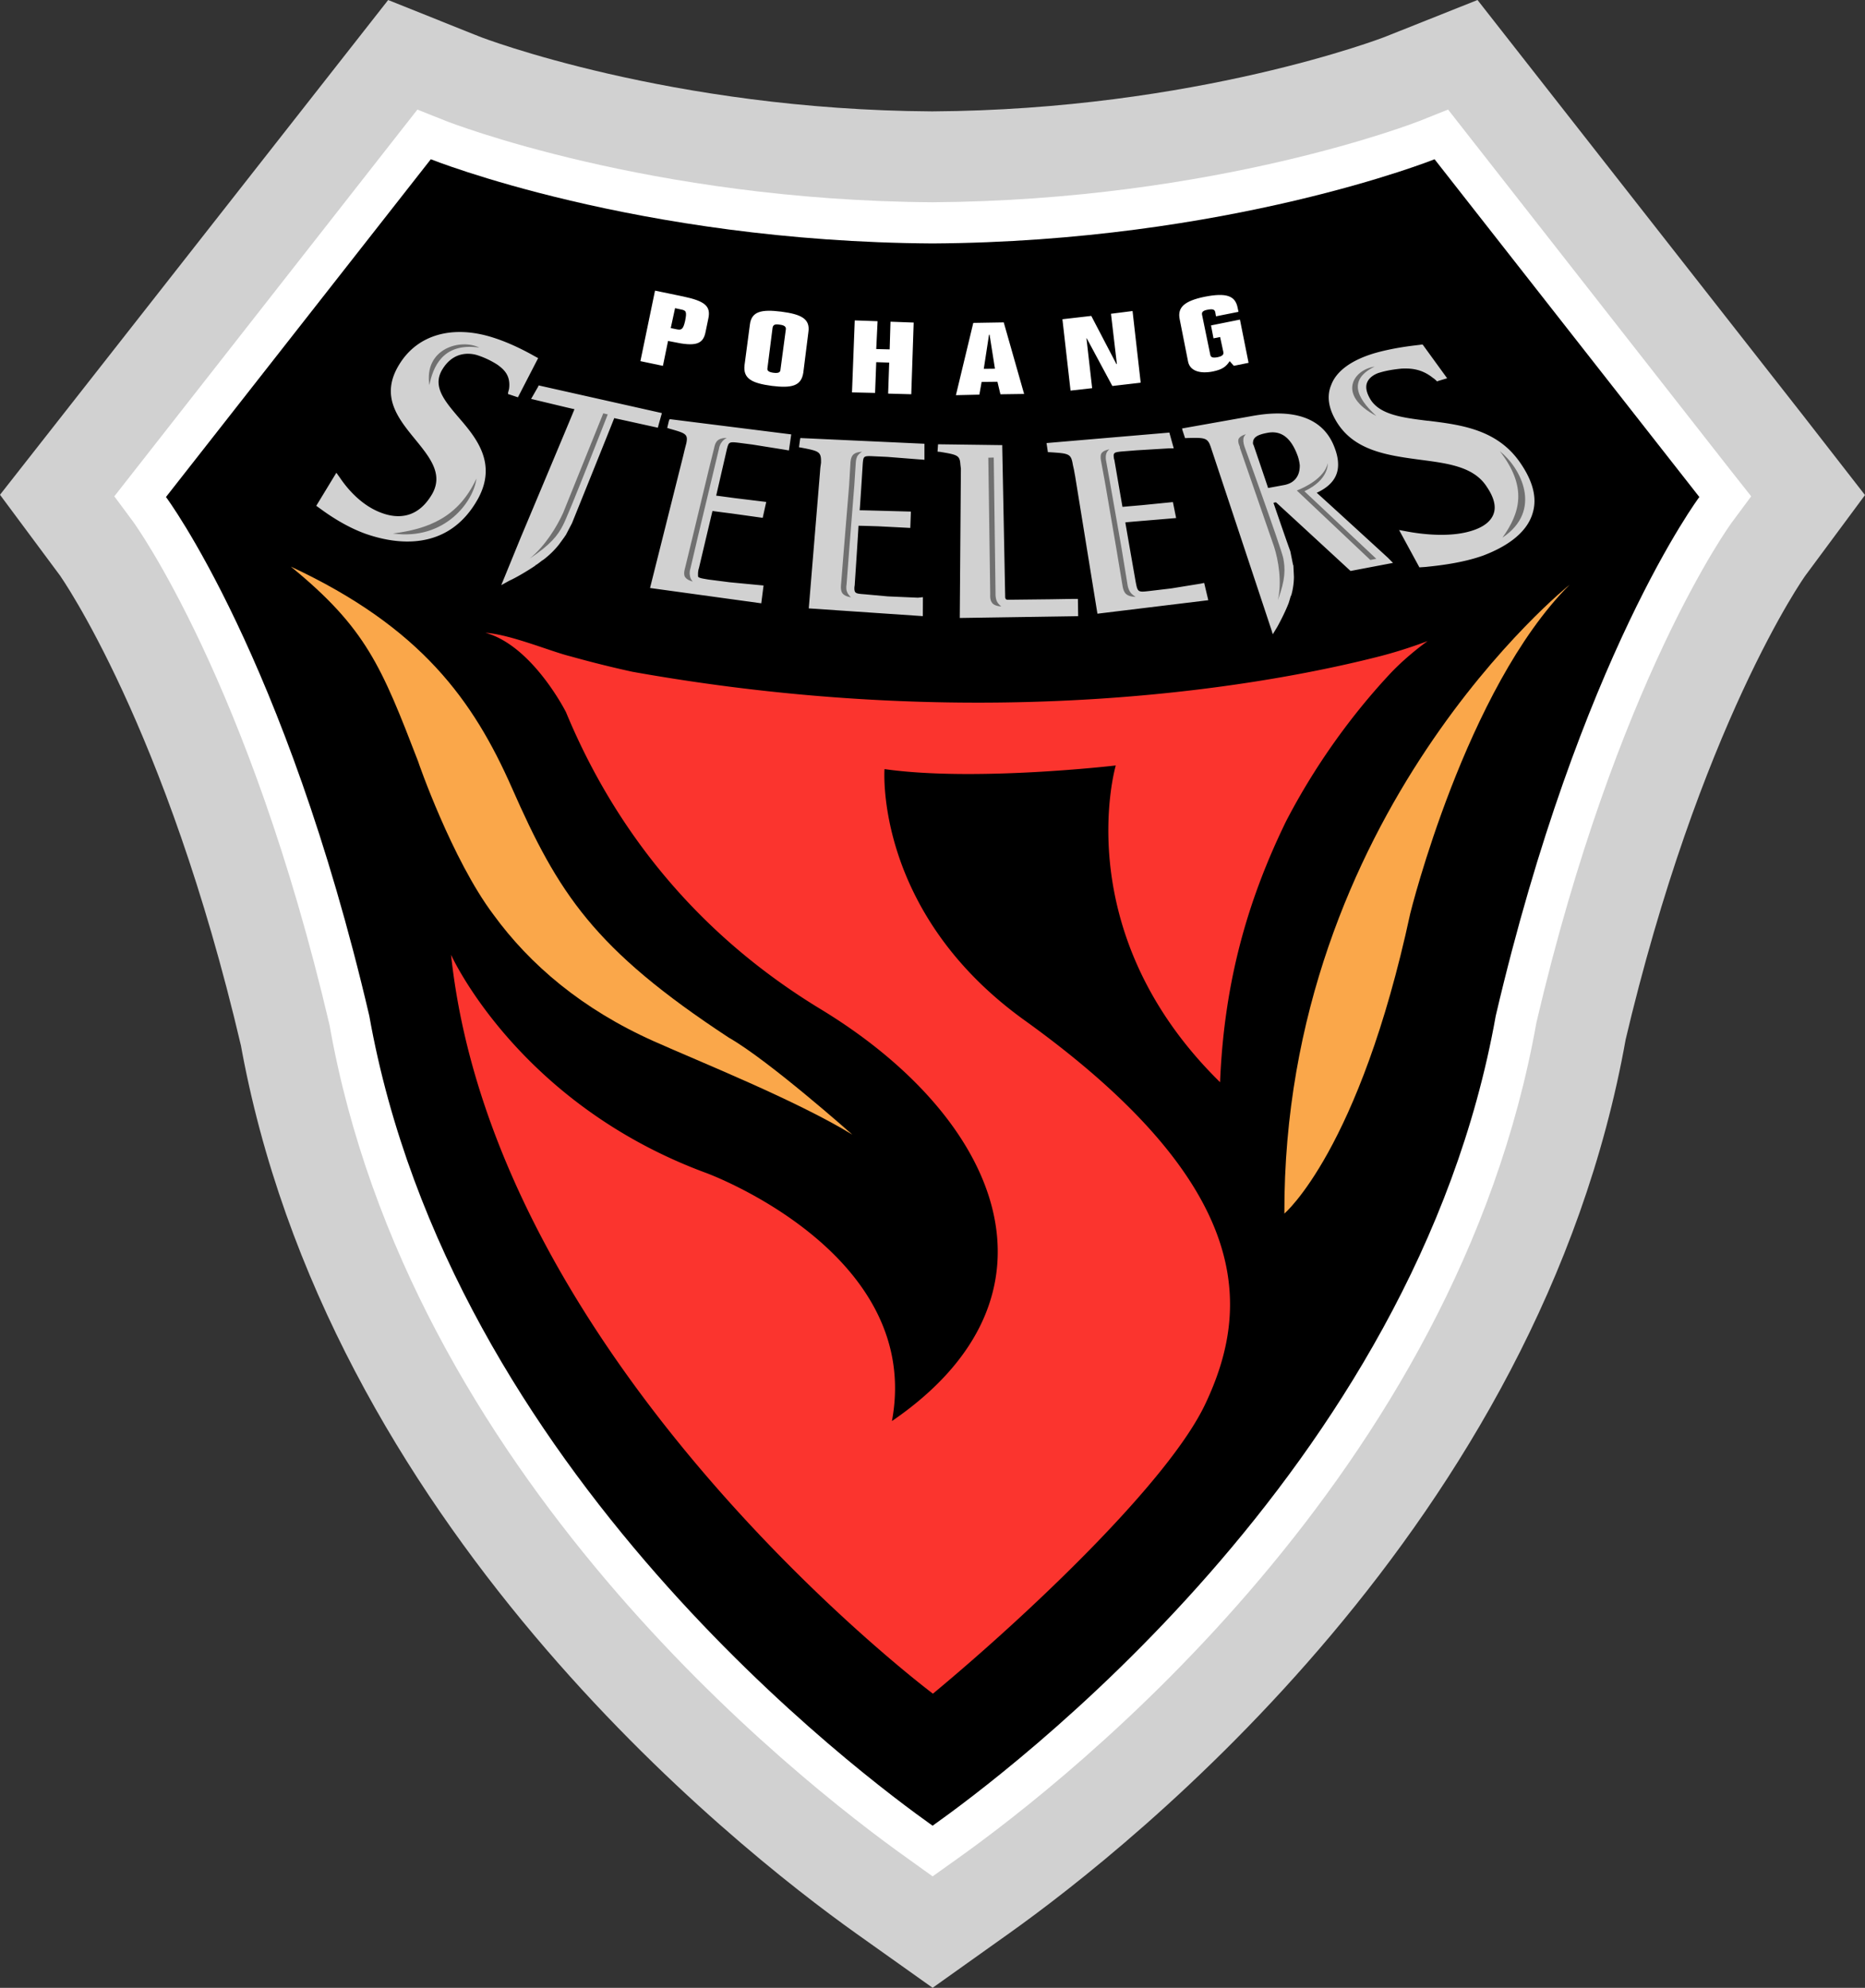 <svg xmlns="http://www.w3.org/2000/svg" viewBox="3 3 203.77 217.2"><rect x="3" y="3" width="203.77" height="217.2" fill="#333333" stroke="none"/><path fill="#d1d1d1" d="m206.77 57.094-6.732-8.657C200.023 48.412 164.433 3 164.433 3l-6.896 2.748s-3.024 1.208-3.129 1.245c-.203.098-20.817 8.014-49.557 8.178-28.628-.164-49.288-8.091-49.466-8.178.036.018-3.1-1.238-3.1-1.238L45.41 3.004 3 57.062l6.563 8.834c.058.102 11.575 16.41 19.764 51.361l-.095-.522c9.34 52.671 53.877 87.956 67.3 97.517l8.366 5.945 8.352-5.945c13.441-9.565 57.975-44.846 67.383-97.753l-.12.519c8.16-34.715 19.652-51.045 19.79-51.194z"/><path fill="#fff" d="M158.081 16.223c-.243.095-22.156 8.679-53.186 8.875-31.006-.2-52.94-8.788-53.155-8.875l-3.136-1.248L15.49 57.232l2.044 2.755c.13.178 12.65 17.39 21.47 55.01 8.642 48.936 50.613 82.151 63.292 91.157l2.602 1.866 2.617-1.866c12.66-8.995 54.606-42.196 63.35-91.405 8.744-37.375 21.263-54.588 21.427-54.762l2.043-2.755-2.134-2.7-30.984-39.561z"/><path d="M188.67 57.305s-13.057 17.437-22.244 56.686c-8.856 49.825-54.123 83.226-61.531 88.497-7.398-5.27-52.675-38.69-61.547-88.497-9.168-39.249-22.214-56.686-22.214-56.686L50.071 20.4s22.45 9.005 54.82 9.201c32.36-.196 54.85-9.2 54.85-9.2z"/><path fill="#fb342e" d="M155.025 76.463c-2.955 3.14-7.553 8.653-11.503 16.261-3.978 8.167-6.758 17.107-7.216 28.526-16.744-16.443-11.397-34.61-11.397-34.61s-15.38 1.804-25.267.396c0 0-1.154 15.583 15.253 27.412 25.495 18.309 24.635 31.673 19.836 41.873-3.916 8.414-19.114 22.867-29.8 31.739 0 0-47.87-35.855-52.65-80.737 0 0 7.296 16.261 27.902 23.851 0 0 23.71 8.682 20.269 27.1 19.898-13.623 12.029-32.991-7.826-45.031-15.441-9.383-23.48-22.033-27.786-32.428 0 0-3.648-7.26-8.802-8.675 2.759.188 7.143 2.05 9.289 2.573a120 120 0 0 0 6.75 1.684c40.23 7.194 70.912 1.086 81.801-1.72 2.759-.715 5.11-1.634 5.11-1.634s-2.086 1.463-3.963 3.42"/><path fill="#faa74a" d="M82.633 116.38c-14.777-9.703-18.635-15.776-23.727-27.351-4.164-9.408-9.84-17.46-24.127-24.116 8.206 6.704 9.912 10.918 13.898 21.267 0 .047 3.706 10.736 8.229 16.747 3.989 5.488 9.713 10.356 17.546 13.851 5.078 2.269 15.528 6.44 21.673 10.196 0 0-9.11-8.098-13.492-10.595"/><path fill="#fff" d="m76.757 36.673.624.135c.588.112.69.217.465 1.303-.2.842-.37.994-.937.867l-.624-.13zm-.766 3.58.577.112c2.381.515 3.256.283 3.52-1.09l.302-1.458c.301-1.38-.381-1.924-2.773-2.429l-3.05-.631-1.596 7.702 2.46.516zM87.41 38.818c.054-.33.261-.428.773-.344.505.054.712.221.679.504l-.588 4.41c-.011.323-.258.403-.77.342-.49-.066-.711-.211-.653-.505zm-3.064 4.091c-.163 1.456.785 1.957 2.98 2.254 2.178.269 3.216.018 3.442-1.44l.555-4.425c.218-1.467-.784-1.96-2.955-2.244-2.181-.275-3.267-.029-3.437 1.423zM96.39 38.009l2.494.087-.146 3.042 1.467.036.09-3.023 2.534.094-.265 7.833-2.526-.069.116-3.39-1.416-.047-.127 3.36-2.522-.057zM111.061 39.57h.059l.588 3.717-1.22.014zm-1.056 6.552.247-1.39 1.728-.019.326 1.369 2.589-.037-2.226-7.818-3.328.054-1.898 7.899zM124.386 37.283l2.356-.298.89 7.83-3.097.36-2.798-5.21h-.03l.621 5.449-2.36.265-.888-7.797 3.154-.363 2.74 5.252h.055zM139.42 42.644l-1.61.327-.455-.508c-.395.591-.773.907-1.847 1.129-1.42.275-2.476-.073-2.693-1.053l-.922-4.657c-.265-1.285.5-1.996 2.715-2.454 2.399-.472 3.35-.105 3.611 1.173l.098.472-2.457.49-.083-.465c-.059-.29-.302-.356-.803-.261-.508.083-.697.25-.639.548l.897 4.363c.05.305.28.38.799.283.504-.105.7-.272.631-.574l-.352-1.633-.722.145-.272-1.412 3.161-.635z"/><path fill="#faa74a" d="M174.488 66.898s-31.281 24.991-31.158 68.704c0 0 8.185-6.914 13.753-32.784-.003.004 6.055-24.58 17.405-35.92"/><path fill="#d1d1d1" d="m76.172 48.797-.087.181-.185.78.272.088c1.481.42 1.902.544 1.873 1.183-.01.163-.036.356-.109.602l-.145.567-.141.595-3.627 14.454 12.153 1.673.25-1.946-.435-.04-3.263-.312-2.338-.3c-.566-.099-.98-.146-1.11-.302-.015-.047-.015-.134-.015-.269 0-.167.014-.428.105-.7 0 0 1.252-5.3 1.474-6.218.323.05 2.116.276 2.116.276l3.372.472.385-1.735-3.423-.418s-1.485-.2-2.044-.272l1.165-5.067c.215-.806.215-.842 1.423-.693l1.361.177 3.554.567.443.08.254-1.757-.414-.051zM98.553 52.858l1.369.062 3.564.28c.102 0 .52.04.52.04v-1.754l-13.562-.624-.036.196-.109.81.276.05c1.964.378 2.16.436 2.127 1.68 0-.035-.076.556-.076.556l-.047.606-1.213 14.715 12.461.846.011-2.072s-.526.058-.544.058l-3.278-.142-2.519-.229c-.99-.072-1.147-.094-1.147-.69 0-.137.047-.293.047-.49 0 0 .356-5.324.403-6.308.392 0 2.16.058 2.16.058l3.499.178.065-1.786-3.48-.094s-1.54-.044-2.117-.05c.051-.418.338-5.1.338-5.1.076-.828.076-.861 1.288-.796M134.172 66.775l-3.205.519-2.33.276c-1.307.152-1.332.152-1.55-.977 0 0-.962-5.477-1.133-6.515.374-.044 2.077-.182 2.077-.182l3.473-.29-.352-1.746-3.394.338s-1.582.134-2.116.185c-.069-.363-.885-5.129-.885-5.129-.066-.163-.066-.338-.077-.465 0-.109.011-.174.077-.25.076-.134.482-.185 1.034-.225l1.365-.109 3.608-.218h.479l-.48-1.728-.17.022-13.248 1.13.148.994.262.01c2.05.138 2.268.142 2.468 1.38l.13.58c0 .04.113.625.113.625l2.44 15.056 12.112-1.474-.45-1.89zM117.806 68.48l-4.647.052c-.137 0-.22-.019-.268-.084-.07-.08-.065-.243-.065-.305l-.32-16.301v-.21h-.37l-6.646-.088-.055.806.262.022c1.953.32 2.167.388 2.236 1.387l.054.453-.123 16.312 12.936-.196-.029-1.89h-.421zM169.094 53.555c-2.508-3.644-6.483-4.138-10.029-4.577h-.073c-2.7-.337-5.284-.646-6.3-2.41-.396-.682-.513-1.281-.328-1.75.262-.693 1.068-1.027 1.387-1.107.719-.221 1.52-.352 2.425-.439 1.038-.04 2.21.051 3.437 1.06-.036-.062.316.254.316.254l.076.094.109-.047 1.002-.301-2.675-3.684h-.113l-.272.04c-.868.098-2.897.334-4.86.9-2.501.74-4.167 1.935-4.74 3.455-.484 1.133-.338 2.389.399 3.728 1.887 3.474 5.67 3.978 9.404 4.476 3.042.399 5.8.762 7.198 2.958.755 1.114 1.016 2.094.755 2.875-.247.777-.955 1.397-2.087 1.807-2.428.893-5.652.505-7.343.196l-.915-.17 2.218 4.08.657-.044c1.227-.127 3.967-.4 6.338-1.256 2.09-.795 4.725-2.243 5.397-4.693.475-1.615.01-3.43-1.383-5.445M74.978 49.348l.341-1.212-13.47-3.024-.05.135-.77 1.34 3.826.917s.577.135.91.207c-.155.429-5.858 13.993-5.858 13.993l-2.138 5.23.908-.5c.591-.258 1.833-.97 2.842-1.652h-.058c.112-.043.283-.152.755-.526l.156-.098a9.6 9.6 0 0 0 1.586-1.517c.018 0 .759-1.028.759-1.028.014-.061.087-.12.087-.12l.693-1.328s4.076-10.094 4.614-11.48c.236.057.907.199.907.199l3.858.85zM146.865 56.844c1.62-.748 2.403-1.819 2.33-3.245-.014-.534-.159-1.125-.395-1.732-1.779-4.69-7.397-3.706-9.256-3.364l-7.394 1.314.058.228.273.828.214-.011c1.771-.047 2.149-.033 2.475.664 0 .018.095.247.095.247s.014.036 6.664 20.083l.134.45.487-.802s.78-1.39 1.245-2.599c.018-.032.221-.733.221-.733l.076-.152a7.6 7.6 0 0 0 .283-1.997l-.058-1.205a.3.3 0 0 0-.043-.123l-.294-1.46c0-.014-.047-.06-1.84-5.288.137-.05.272-.061.272-.061.174.141 8.149 7.502 8.149 7.502l4.638-.882-.544-.551s-7.361-6.745-7.79-7.111m-5.35-6.556c1.477-.265 2.541.541 3.263 2.505a4.5 4.5 0 0 1 .236 1.056c0 .436-.072.85-.265 1.187-.283.516-.77.831-1.423.958 0 0-1.444.27-1.775.327-.098-.327-1.582-4.686-1.582-4.686a.35.35 0 0 1-.07-.2c0-.559.291-.91 1.616-1.147M61.798 42.129l-.41-.222c-.671-.377-2.472-1.379-4.519-2.025-4.417-1.408-8.24-.327-10.232 2.918-2.16 3.47-.153 5.913 1.79 8.283 1.567 1.928 2.994 3.717 1.814 5.855-1.6 2.795-3.84 2.712-5.448 2.142-2.305-.802-3.88-2.74-4.635-3.855l-.407-.57-2.196 3.612.472.34c.737.538 2.643 1.9 4.911 2.716 3.19 1.122 9.017 2.105 12.305-3.855 2.094-3.87-.225-6.653-2.127-8.85l-.033-.04c-1.535-1.803-2.842-3.368-1.778-5.168 1.307-2.207 3.281-1.775 3.836-1.604a9.5 9.5 0 0 1 2.193 1.034c.733.527 1.492 1.198 1.281 2.686.015-.061-.098.356-.098.356l-.01.174.152.047.929.309z"/><g fill="#707070"><path d="M78.383 65.9c-.091-.403.05-.77.05-.77l.854-3.644 1.687-7.027.592-2.48s.05-.37.301-.678c.204-.301.534-.45.534-.45s-.682-.036-1.02.301c-.269.265-.345.766-.345.766l-.61 2.461-1.687 7.02-.886 3.655s-.178.534-.058.886c.189.457.896.603.896.603s-.261-.25-.308-.643M95.54 67.65c-.14-.378-.043-.784-.043-.784l.28-3.706.566-7.14.16-2.468s0-.349.156-.686c.185-.316.53-.505.53-.505s-.72 0-1.02.374c-.225.28-.247.795-.247.795l-.145 2.468-.585 7.122-.297 3.724s-.088.57.105.914c.24.432.983.501.983.501s-.3-.225-.442-.61M126.48 67.686c-.232-.367-.279-.751-.279-.751l-.653-3.993-1.245-7.085-.45-2.505s-.087-.36 0-.708c.069-.352.366-.552.366-.552s-.707.102-.9.487c-.134.312-.014.813-.014.813l.46 2.508 1.213 7.089.668 4.015s.062.562.345.863c.37.374 1.096.349 1.096.349s-.363-.182-.606-.53M166.869 52.296c2.287 1.804 4.748 6.468.287 9.452 1.938-2.72 2.762-5.51-.287-9.452M153.374 48.448c-1.507-1.405-3.572-3.735-.186-5.39-2.348.348-4.141 3.114.186 5.39M60.876 64.034c2.298-1.539 3.053-2.515 3.627-3.63.602-1.096 4.9-12.126 4.9-12.126l-.49-.117-4.381 10.868c-.661 1.463-1.924 3.586-3.656 5.005M138.314 51c-.098.334.149.81.149.81l.007.123 3.731 10.791c.494 1.532.871 3.898.418 5.844.845-2.272.816-3.434.584-4.613-.272-1.21-4.214-12.113-4.214-12.113l-.033-.109s-.134-.348-.105-.726c0-.327.272-.559.272-.559s-.66.153-.81.552M55.054 55.294c-.305 2.479-3.423 6.791-9.125 6 3.84-.497 7.14-1.735 9.125-6M49.911 45.08c.377-1.848 1.38-4.694 5.456-4.102-2.03-1.009-6.062.087-5.456 4.102M145.519 56.677c2.715-1.267 2.544-3.05 2.544-3.05-.355 1.605-2.515 2.643-3.372 2.966l8.033 7.594.65-.13zM110.982 53.01l.21 14.912s-.062.595.185.922c.265.417 1.031.417 1.031.417s-.32-.203-.494-.57c-.17-.388-.141-.802-.141-.802l-.196-14.896z"/></g></svg>